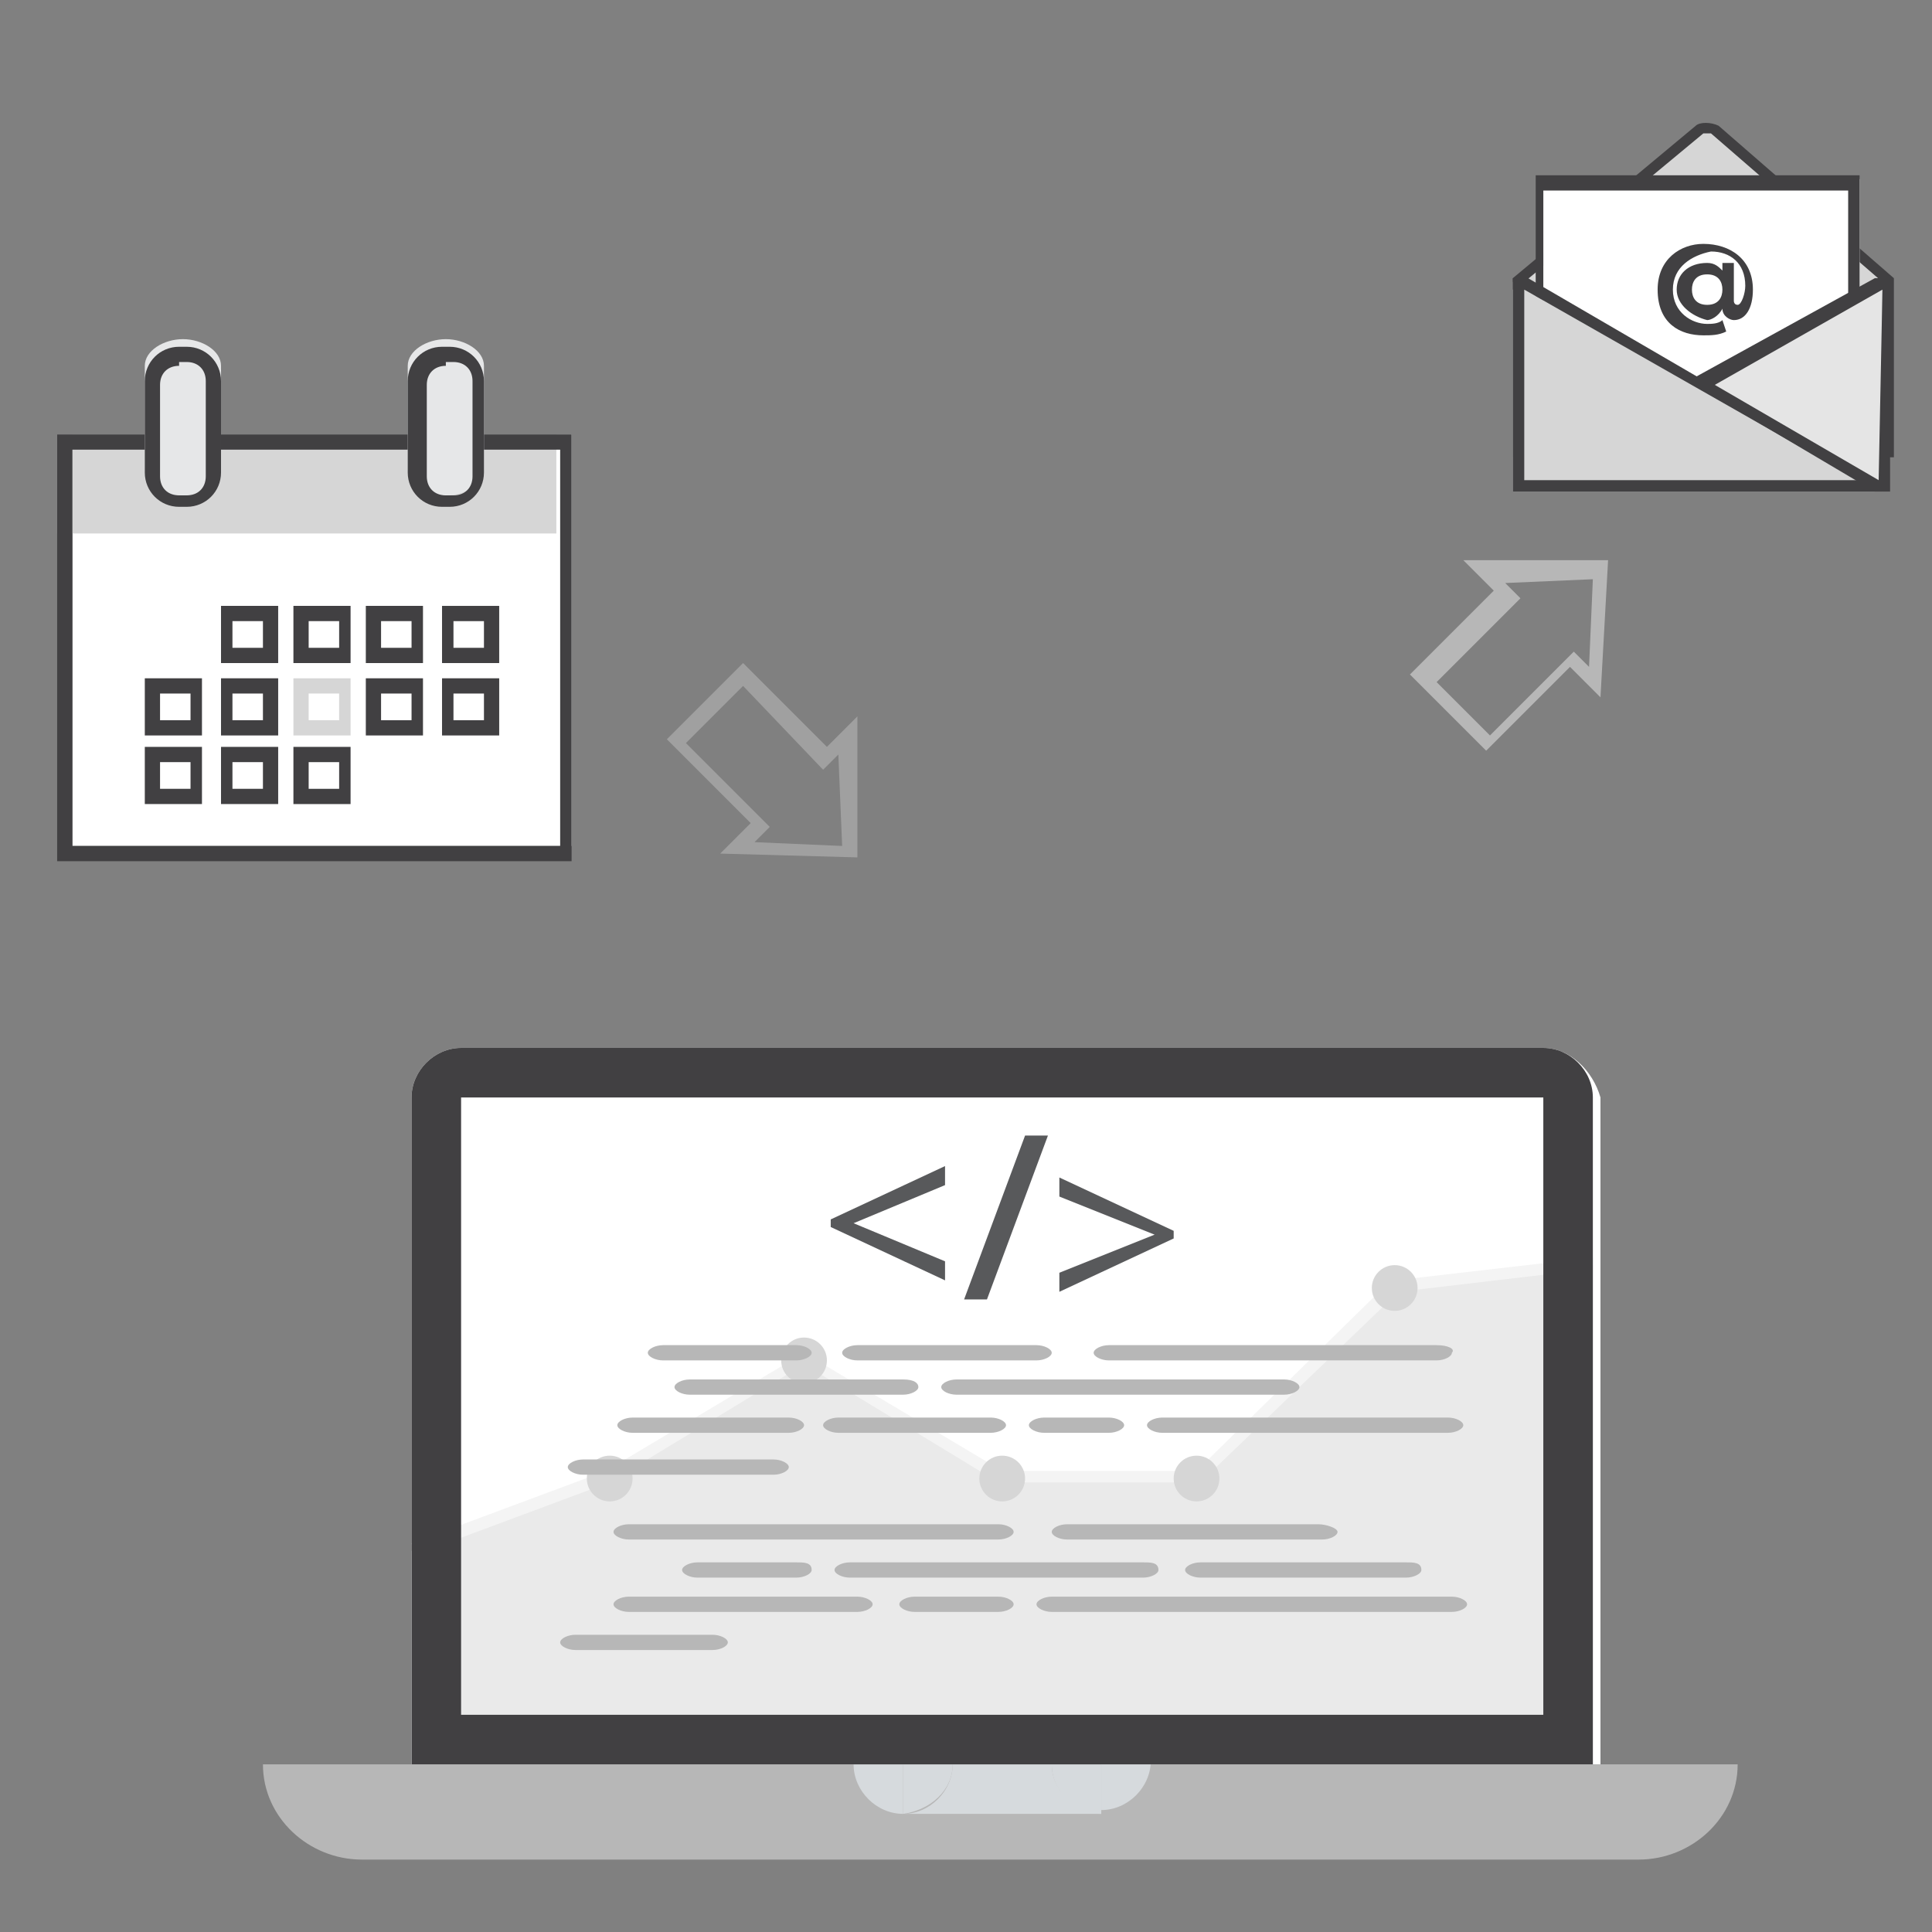 <?xml version="1.0" encoding="utf-8"?>
<!-- Generator: Adobe Illustrator 20.1.0, SVG Export Plug-In . SVG Version: 6.00 Build 0)  -->
<svg version="1.1" id="Layer_1" xmlns="http://www.w3.org/2000/svg" xmlns:xlink="http://www.w3.org/1999/xlink" x="0px" y="0px"
	 viewBox="0 0 50.7 50.7" style="enable-background:new 0 0 50.7 50.7;" xml:space="preserve">
<rect x="0" y="0" width="50.7" height="50.7" fill="#808080" stroke="none"/>
<style type="text/css">
	.st0{fill:#FFFFFF;}
	.st1{fill:#EAEAEA;}
	.st2{fill:#F4F4F4;}
	.st3{fill:#D6D6D6;}
	.st4{fill:#B7B7B7;}
	.st5{fill:#D6DADD;}
	.st6{fill:#414042;}
	.st7{fill:#58595B;}
	.st8{fill:#E5E5E5;}
	.st9{fill:#E6E7E8;}
	.st10{fill:#A0A0A0;}
</style>
<g>
	<g>
		<g>
			<path class="st0" d="M40.5,27.5h-3.9h-5.2h-5.2h-5.2H16h-3.9c-0.7,0-1.3,0.6-1.3,1.3v17.5H16h5.2h5.2h5.2h5.2h5.2V28.8
				C41.8,28.1,41.2,27.5,40.5,27.5z"/>
		</g>
	</g>
	<g>
		<g>
			<g>
				<polygon class="st1" points="36.6,33.8 31.5,38.7 26.3,38.7 21.1,35.6 16,38.8 10.8,40.7 10.8,47.5 16,47.5 21.1,47.5 
					26.3,47.5 31.5,47.5 36.6,47.5 41.8,47.5 41.8,33.2 				"/>
			</g>
		</g>
		<g>
			<g>
				<g>
					<polygon class="st2" points="10.9,40.8 10.8,40.5 15.9,38.6 21.1,35.5 26.3,38.6 31.4,38.6 36.5,33.6 36.6,33.6 41.8,33 
						41.8,33.3 36.7,33.9 31.5,38.9 26.2,38.9 21.1,35.8 16,38.9 					"/>
				</g>
			</g>
		</g>
		<g>
			<g>
				<g>
					<ellipse class="st3" cx="16" cy="38.8" rx="0.6" ry="0.6"/>
				</g>
			</g>
		</g>
		<g>
			<g>
				<g>
					<ellipse class="st3" cx="21.1" cy="35.7" rx="0.6" ry="0.6"/>
				</g>
			</g>
		</g>
		<g>
			<g>
				<g>
					<ellipse class="st3" cx="36.6" cy="33.8" rx="0.6" ry="0.6"/>
				</g>
			</g>
		</g>
		<g>
			<g>
				<g>
					<ellipse class="st3" cx="31.4" cy="38.8" rx="0.6" ry="0.6"/>
				</g>
			</g>
		</g>
		<g>
			<g>
				<g>
					<ellipse class="st3" cx="26.3" cy="38.8" rx="0.6" ry="0.6"/>
				</g>
			</g>
		</g>
	</g>
	<g>
		<g>
			<g>
				<path class="st4" d="M6.9,46.3c0,1.4,1.2,2.5,2.6,2.5c0,0,0,0,0,0v0H43c1.4,0,2.6-1.1,2.6-2.5H6.9z"/>
			</g>
		</g>
	</g>
	<g>
		<g>
			<g>
				<g>
					<path class="st5" d="M22.4,46.3c0,0.7,0.6,1.3,1.3,1.3v-1.3H22.4z"/>
				</g>
			</g>
		</g>
		<g>
			<g>
				<g>
					<path class="st5" d="M28.9,47.5c0.7,0,1.3-0.6,1.3-1.3h-1.3V47.5z"/>
				</g>
			</g>
		</g>
		<g>
			<g>
				<g>
					<path class="st5" d="M27.6,46.3H25c0,0.7-0.6,1.3-1.3,1.3h5.2C28.2,47.5,27.6,47,27.6,46.3z"/>
				</g>
			</g>
		</g>
		<g>
			<g>
				<g>
					<path class="st5" d="M25,46.3h-1.3v1.3C24.4,47.5,25,47,25,46.3z"/>
				</g>
			</g>
		</g>
		<g>
			<g>
				<g>
					<path class="st5" d="M27.6,46.3c0,0.7,0.6,1.3,1.3,1.3v-1.3H27.6z"/>
				</g>
			</g>
		</g>
	</g>
	<g>
		<g>
			<g>
				<path class="st6" d="M40.5,28.8L40.5,28.8L40.5,28.8V45H12.1V28.8H40.5L40.5,28.8z M40.5,27.5H12.1c-0.7,0-1.3,0.6-1.3,1.3v17.5
					h31V28.8C41.8,28.1,41.2,27.5,40.5,27.5L40.5,27.5z"/>
			</g>
		</g>
	</g>
	<g>
		<path class="st7" d="M21.8,32l3-1.4v0.5l-2.4,1v0l2.4,1v0.5l-3-1.4V32z"/>
		<path class="st7" d="M25.3,34.1l1.6-4.3h0.6l-1.6,4.3H25.3z"/>
		<path class="st7" d="M30.8,32.5l-3,1.4v-0.5l2.5-1v0l-2.5-1v-0.5l3,1.4V32.5z"/>
	</g>
</g>
<g>
	<path class="st3" d="M39.7,12V7.4l4.8-4c0.1-0.1,0.3-0.1,0.3,0l4.5,3.9V12H39.7z"/>
	<g>
		<path class="st6" d="M49.7,12h-10V7.3l4.8-4c0.1-0.1,0.4-0.1,0.6,0l4.6,4V12z M40,11.7h9.4V7.4l-4.5-3.9c0,0-0.2,0-0.2,0L40,7.4
			V11.7z"/>
	</g>
	<rect x="40.5" y="4.7" class="st0" width="8.3" height="7.7"/>
	<g>
		<path class="st6" d="M48.8,12.6h-8.5v-8h8.5V12.6z M40.5,12.3h8V5h-8V12.3z"/>
	</g>
	<polygon class="st3" points="49.4,12.9 39.7,12.9 39.7,7.6 40,7.6 49.4,12.8 	"/>
	<g>
		<polygon class="st6" points="49.4,12.9 39.7,12.9 39.7,7.3 40,7.3 40.1,7.3 48,11.9 47.9,12.1 40,7.6 40,12.6 49.4,12.6 		"/>
	</g>
	<polygon class="st8" points="49.3,12.8 49.4,12.9 49.4,7.6 49.3,7.6 44.7,10.2 	"/>
	<g>
		<path class="st6" d="M49.7,12.9h-0.5l-4.9-2.9l4.9-2.7h0.4V12.9z M49.3,12.6L49.3,12.6l0.1-5h0L45,10.1L49.3,12.6z"/>
	</g>
	<g>
		<path class="st6" d="M43.9,7.6c0,0.6,0.5,0.9,0.9,0.9c0.1,0,0.3,0,0.4-0.1l0.1,0.3c-0.2,0.1-0.4,0.1-0.6,0.1
			c-0.6,0-1.2-0.3-1.2-1.2c0-0.8,0.6-1.2,1.2-1.2c0.7,0,1.3,0.4,1.3,1.2c0,0.5-0.2,0.8-0.5,0.8c-0.1,0-0.3-0.1-0.3-0.3
			c-0.1,0.2-0.3,0.3-0.4,0.3C44.4,8.3,44,8,44,7.6c0-0.4,0.3-0.7,0.8-0.7c0.2,0,0.3,0.1,0.4,0.2l0-0.2l0.3,0v1c0,0,0,0.1,0.1,0.1
			c0.1,0,0.2-0.3,0.2-0.5c0-0.6-0.4-0.9-0.9-0.9C44.4,6.7,43.9,7,43.9,7.6z M44.4,7.6c0,0.2,0.1,0.4,0.4,0.4c0.3,0,0.4-0.2,0.4-0.4
			c0-0.2-0.1-0.4-0.4-0.4C44.5,7.2,44.4,7.4,44.4,7.6z"/>
	</g>
</g>
<g>
	<rect x="1.9" y="11.4" class="st0" width="13.1" height="10.8"/>
	<rect x="1.5" y="11.4" class="st3" width="13.1" height="2.6"/>
	<g>
		<path class="st6" d="M15,22.6H1.5V11.4H15V22.6z M1.9,22.2h12.8V11.8H1.9V22.2z"/>
	</g>
	<path class="st9" d="M5.8,12.3c0,0.4-0.5,0.7-1,0.7l0,0c-0.5,0-1-0.3-1-0.7V9.6c0-0.4,0.5-0.7,1-0.7l0,0c0.5,0,1,0.3,1,0.7V12.3z"
		/>
	<g>
		<path class="st6" d="M4.9,13.3H4.7c-0.5,0-0.9-0.4-0.9-0.9V10c0-0.5,0.4-0.9,0.9-0.9h0.2c0.5,0,0.9,0.4,0.9,0.9v2.4
			C5.8,12.9,5.4,13.3,4.9,13.3z M4.7,9.6c-0.3,0-0.5,0.2-0.5,0.5v2.4c0,0.3,0.2,0.5,0.5,0.5h0.2c0.3,0,0.5-0.2,0.5-0.5V10
			c0-0.3-0.2-0.5-0.5-0.5H4.7z"/>
	</g>
	<path class="st9" d="M12.7,12.3c0,0.4-0.5,0.7-1,0.7l0,0c-0.5,0-1-0.3-1-0.7V9.6c0-0.4,0.5-0.7,1-0.7l0,0c0.5,0,1,0.3,1,0.7V12.3z"
		/>
	<g>
		<path class="st6" d="M11.8,13.3h-0.2c-0.5,0-0.9-0.4-0.9-0.9V10c0-0.5,0.4-0.9,0.9-0.9h0.2c0.5,0,0.9,0.4,0.9,0.9v2.4
			C12.7,12.9,12.3,13.3,11.8,13.3z M11.7,9.6c-0.3,0-0.5,0.2-0.5,0.5v2.4c0,0.3,0.2,0.5,0.5,0.5h0.2c0.3,0,0.5-0.2,0.5-0.5V10
			c0-0.3-0.2-0.5-0.5-0.5H11.7z"/>
	</g>
	<g>
		<path class="st6" d="M7.3,17.4H5.8v-1.5h1.5V17.4z M6.1,17h0.8v-0.7H6.1V17z"/>
	</g>
	<g>
		<path class="st6" d="M9.2,17.4H7.7v-1.5h1.5V17.4z M8.1,17h0.8v-0.7H8.1V17z"/>
	</g>
	<g>
		<path class="st6" d="M11.2,17.4H9.6v-1.5h1.5V17.4z M10,17h0.8v-0.7H10V17z"/>
	</g>
	<g>
		<path class="st6" d="M13.1,17.4h-1.5v-1.5h1.5V17.4z M11.9,17h0.8v-0.7h-0.8V17z"/>
	</g>
	<g>
		<path class="st6" d="M5.4,19.3H3.8v-1.5h1.5V19.3z M4.2,18.9H5v-0.7H4.2V18.9z"/>
	</g>
	<g>
		<path class="st6" d="M7.3,19.3H5.8v-1.5h1.5V19.3z M6.1,18.9h0.8v-0.7H6.1V18.9z"/>
	</g>
	<g>
		<path class="st3" d="M9.2,19.3H7.7v-1.5h1.5V19.3z M8.1,18.9h0.8v-0.7H8.1V18.9z"/>
	</g>
	<g>
		<path class="st6" d="M11.2,19.3H9.6v-1.5h1.5V19.3z M10,18.9h0.8v-0.7H10V18.9z"/>
	</g>
	<g>
		<path class="st6" d="M13.1,19.3h-1.5v-1.5h1.5V19.3z M11.9,18.9h0.8v-0.7h-0.8V18.9z"/>
	</g>
	<g>
		<path class="st6" d="M5.4,21.1H3.8v-1.5h1.5V21.1z M4.2,20.7H5V20H4.2V20.7z"/>
	</g>
	<g>
		<path class="st6" d="M7.3,21.1H5.8v-1.5h1.5V21.1z M6.1,20.7h0.8V20H6.1V20.7z"/>
	</g>
	<g>
		<path class="st6" d="M9.2,21.1H7.7v-1.5h1.5V21.1z M8.1,20.7h0.8V20H8.1V20.7z"/>
	</g>
</g>
<g>
	<g>
		<path class="st4" d="M18.7,42.9h-3.6c-0.2,0-0.4,0.1-0.4,0.2s0.2,0.2,0.4,0.2h3.6c0.2,0,0.4-0.1,0.4-0.2S18.9,42.9,18.7,42.9z"/>
	</g>
	<g>
		<path class="st4" d="M20.3,38.3h-5c-0.2,0-0.4,0.1-0.4,0.2c0,0.1,0.2,0.2,0.4,0.2h5c0.2,0,0.4-0.1,0.4-0.2
			C20.7,38.4,20.5,38.3,20.3,38.3z"/>
	</g>
	<g>
		<path class="st4" d="M22.5,41.9h-6c-0.2,0-0.4,0.1-0.4,0.2c0,0.1,0.2,0.2,0.4,0.2h6c0.2,0,0.4-0.1,0.4-0.2
			C22.9,42,22.7,41.9,22.5,41.9z"/>
	</g>
	<g>
		<path class="st4" d="M20.7,37.2h-4.1c-0.2,0-0.4,0.1-0.4,0.2c0,0.1,0.2,0.2,0.4,0.2h4.1c0.2,0,0.4-0.1,0.4-0.2
			C21.1,37.3,20.9,37.2,20.7,37.2z"/>
	</g>
	<g>
		<path class="st4" d="M23.7,36.2h-5.6c-0.2,0-0.4,0.1-0.4,0.2s0.2,0.2,0.4,0.2h5.6c0.2,0,0.4-0.1,0.4-0.2S24,36.2,23.7,36.2z"/>
	</g>
	<g>
		<path class="st4" d="M20.9,35.3h-3.5c-0.2,0-0.4,0.1-0.4,0.2c0,0.1,0.2,0.2,0.4,0.2h3.5c0.2,0,0.4-0.1,0.4-0.2
			C21.3,35.4,21.1,35.3,20.9,35.3z"/>
	</g>
	<g>
		<path class="st4" d="M27.2,35.3h-4.7c-0.2,0-0.4,0.1-0.4,0.2c0,0.1,0.2,0.2,0.4,0.2h4.7c0.2,0,0.4-0.1,0.4-0.2
			C27.6,35.4,27.4,35.3,27.2,35.3z"/>
	</g>
	<g>
		<path class="st4" d="M37.7,35.3h-8.6c-0.2,0-0.4,0.1-0.4,0.2c0,0.1,0.2,0.2,0.4,0.2h8.6c0.2,0,0.4-0.1,0.4-0.2
			C38.2,35.4,38,35.3,37.7,35.3z"/>
	</g>
	<g>
		<path class="st4" d="M33.7,36.2h-8.6c-0.2,0-0.4,0.1-0.4,0.2s0.2,0.2,0.4,0.2h8.6c0.2,0,0.4-0.1,0.4-0.2S33.9,36.2,33.7,36.2z"/>
	</g>
	<g>
		<path class="st4" d="M29.1,37.2h-1.7c-0.2,0-0.4,0.1-0.4,0.2c0,0.1,0.2,0.2,0.4,0.2h1.7c0.2,0,0.4-0.1,0.4-0.2
			C29.5,37.3,29.3,37.2,29.1,37.2z"/>
	</g>
	<g>
		<path class="st4" d="M38,37.2h-7.5c-0.2,0-0.4,0.1-0.4,0.2c0,0.1,0.2,0.2,0.4,0.2H38c0.2,0,0.4-0.1,0.4-0.2
			C38.4,37.3,38.2,37.2,38,37.2z"/>
	</g>
	<g>
		<path class="st4" d="M26,37.2H22c-0.2,0-0.4,0.1-0.4,0.2c0,0.1,0.2,0.2,0.4,0.2H26c0.2,0,0.4-0.1,0.4-0.2
			C26.4,37.3,26.2,37.2,26,37.2z"/>
	</g>
	<g>
		<path class="st4" d="M20.9,41h-2.6c-0.2,0-0.4,0.1-0.4,0.2c0,0.1,0.2,0.2,0.4,0.2h2.6c0.2,0,0.4-0.1,0.4-0.2
			C21.3,41,21.1,41,20.9,41z"/>
	</g>
	<g>
		<path class="st4" d="M26.2,40h-9.7c-0.2,0-0.4,0.1-0.4,0.2s0.2,0.2,0.4,0.2h9.7c0.2,0,0.4-0.1,0.4-0.2S26.4,40,26.2,40z"/>
	</g>
	<g>
		<path class="st4" d="M34.6,40H28c-0.2,0-0.4,0.1-0.4,0.2s0.2,0.2,0.4,0.2h6.7c0.2,0,0.4-0.1,0.4-0.2S34.8,40,34.6,40z"/>
	</g>
	<g>
		<path class="st4" d="M36.9,41h-5.4c-0.2,0-0.4,0.1-0.4,0.2c0,0.1,0.2,0.2,0.4,0.2h5.4c0.2,0,0.4-0.1,0.4-0.2
			C37.3,41,37.1,41,36.9,41z"/>
	</g>
	<g>
		<path class="st4" d="M30,41h-7.7c-0.2,0-0.4,0.1-0.4,0.2c0,0.1,0.2,0.2,0.4,0.2H30c0.2,0,0.4-0.1,0.4-0.2C30.4,41,30.2,41,30,41z"
			/>
	</g>
	<g>
		<path class="st4" d="M38.1,41.9H27.6c-0.2,0-0.4,0.1-0.4,0.2c0,0.1,0.2,0.2,0.4,0.2h10.5c0.2,0,0.4-0.1,0.4-0.2
			C38.5,42,38.3,41.9,38.1,41.9z"/>
	</g>
	<g>
		<path class="st4" d="M26.2,41.9H24c-0.2,0-0.4,0.1-0.4,0.2c0,0.1,0.2,0.2,0.4,0.2h2.2c0.2,0,0.4-0.1,0.4-0.2
			C26.6,42,26.4,41.9,26.2,41.9z"/>
	</g>
</g>
<g>
	<path class="st10" d="M22.5,22.5l-3.6-0.1l0.8-0.8l-2.2-2.2l2-2l2.2,2.2l0.8-0.8L22.5,22.5z M19.8,22.1l2.3,0.1L22,19.8l-0.4,0.4
		L19.5,18L18,19.5l2.2,2.2L19.8,22.1z"/>
</g>
<g>
	<path class="st4" d="M42.2,14.7L42,18.3l-0.8-0.8l-2.2,2.2l-2-2l2.2-2.2l-0.8-0.8L42.2,14.7z M41.7,17.5l0.1-2.3l-2.3,0.1l0.4,0.4
		l-2.2,2.2l1.4,1.4l2.2-2.2L41.7,17.5z"/>
</g>
</svg>
